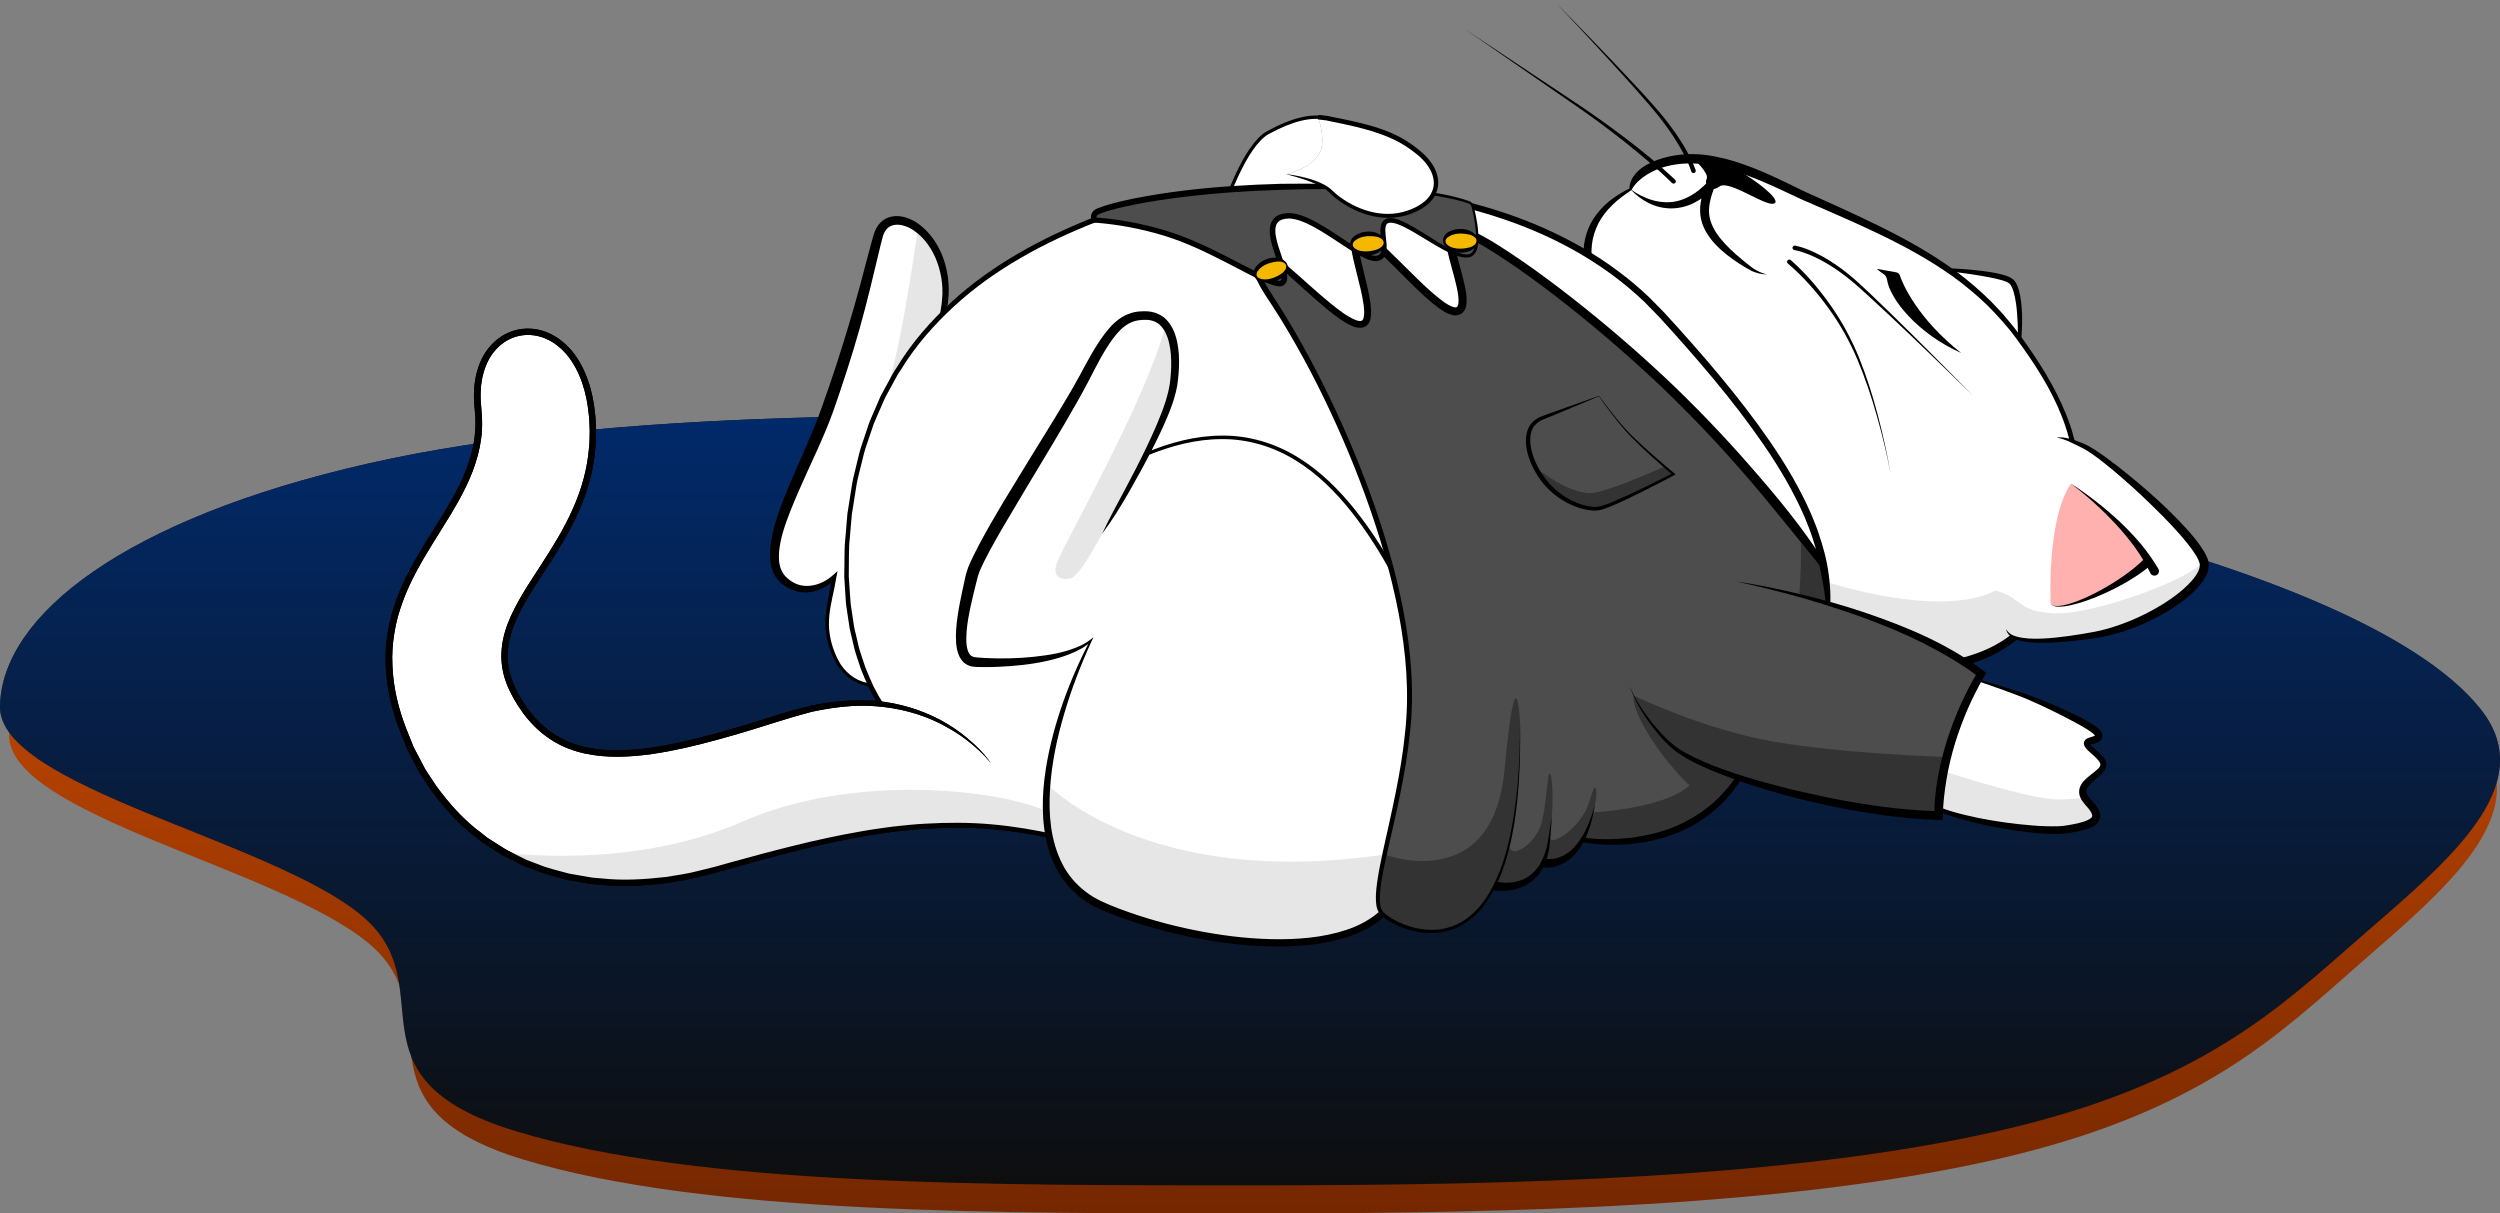 <svg viewBox="0 0 752 365" fill="none" xmlns="http://www.w3.org/2000/svg">
<rect x="0" y="0" width="752" height="365" fill="#808080" stroke="none"/>
<path fill-rule="evenodd" clip-rule="evenodd" d="M378.859 135.006C463.342 137.46 543.33 146.569 609.878 162.343C674.35 177.625 726.557 197.921 745.387 221.887C763.338 244.735 735.378 267.55 709.983 289.755C685.009 311.593 661.677 334.828 600.267 348.783C538.227 362.881 456.744 364.997 378.859 364.999C300.967 365.001 212.121 365.398 157.421 348.795C104.001 332.582 136.661 305.038 110.751 283.625C83.336 260.968 2.365 245.051 2.73 220.953C3.144 193.571 40.101 164.519 112.805 147.906C186.013 131.177 287.195 132.344 378.859 135.006Z" fill="url(#paint0_linear)"/>
<path fill-rule="evenodd" clip-rule="evenodd" d="M377.962 126.559C462.856 129.013 543.234 138.121 610.106 153.896C674.892 169.178 727.354 189.474 746.275 213.44C764.313 236.288 736.217 259.102 710.698 281.308C685.603 303.146 662.157 326.381 600.448 340.336C538.106 354.433 456.226 356.549 377.962 356.552C299.691 356.554 210.412 356.95 155.445 340.348C101.766 324.135 134.584 296.59 108.548 275.178C81 252.521 -0.365 236.604 0.001 212.506C0.418 185.124 37.554 156.071 110.612 139.458C184.177 122.73 285.852 123.897 377.962 126.559Z" fill="#0E0E0E"/>
<path fill-rule="evenodd" clip-rule="evenodd" d="M377.962 126.559C462.856 129.013 543.234 138.121 610.106 153.896C674.892 169.178 727.354 189.474 746.275 213.44C764.313 236.288 736.217 259.102 710.698 281.308C685.603 303.146 662.157 326.381 600.448 340.336C538.106 354.433 456.226 356.549 377.962 356.552C299.691 356.554 210.412 356.95 155.445 340.348C101.766 324.135 134.584 296.59 108.548 275.178C81 252.521 -0.365 236.604 0.001 212.506C0.418 185.124 37.554 156.071 110.612 139.458C184.177 122.73 285.852 123.897 377.962 126.559Z" fill="url(#paint1_linear)"/>
<path d="M269.366 205.799C269.366 205.799 256.75 209.35 251.427 198.235C246.647 188.246 249.648 182.295 250.911 173.607C247.068 177.28 240.658 179.11 235.633 174.393C226.806 166.111 242.124 142.16 248.684 123.794C258.638 95.926 261.558 80.026 264.22 70.782C267.085 60.847 283.232 68.004 284.441 85.99C285.364 99.667 271.159 131.927 271.159 131.927C271.159 131.927 318.024 132.835 269.366 205.799Z" fill="white"/>
<path d="M276.101 68.708C276.101 68.708 271.131 105.034 266.731 117.125C262.331 129.215 259.954 161.746 269.243 141.197C278.518 120.635 284.032 94.448 284.263 90.937C284.494 87.427 285.784 76.976 276.101 68.708Z" fill="#E6E6E6"/>
<path d="M269.76 206.354C269.638 206.422 269.393 206.503 269.339 206.503L269.149 206.544L268.769 206.612C268.524 206.652 268.266 206.693 268.022 206.72C267.519 206.788 267.03 206.815 266.528 206.842C265.536 206.91 264.545 206.896 263.554 206.815C261.571 206.652 259.602 206.219 257.782 205.365C255.962 204.524 254.36 203.25 253.07 201.719L252.16 200.526C251.888 200.106 251.657 199.672 251.413 199.238C250.883 198.384 250.544 197.462 250.136 196.581C248.643 192.949 247.977 188.923 248.385 184.992C248.765 181.075 249.743 177.307 250.232 173.525L251.372 174.108C249.756 175.721 247.787 177.036 245.519 177.7C243.292 178.405 240.739 178.391 238.457 177.51C237.33 177.076 236.257 176.467 235.334 175.707C234.383 174.989 233.514 173.973 232.93 172.875C231.722 170.638 231.532 168.158 231.627 165.867C231.885 161.231 233.256 156.948 234.709 152.787C236.217 148.626 237.969 144.613 239.72 140.615C241.472 136.616 243.238 132.658 244.867 128.66C245.682 126.654 246.429 124.661 247.149 122.642C247.869 120.595 248.615 118.562 249.308 116.501C252.146 108.301 254.686 100.019 257.09 91.683C258.285 87.508 259.398 83.32 260.485 79.105L262.182 72.775L262.63 71.189L262.861 70.389L263.187 69.494C263.676 68.315 264.45 67.163 265.55 66.323C266.65 65.482 268.022 65.062 269.325 65.008C270.629 64.94 271.892 65.198 273.033 65.618C275.341 66.458 277.243 67.922 278.845 69.589C282.05 72.964 283.978 77.275 284.848 81.693C285.296 83.903 285.459 86.153 285.364 88.43C285.323 89.555 285.16 90.653 285.051 91.764C284.902 92.862 284.685 93.947 284.494 95.031C283.625 99.355 282.43 103.57 281.113 107.745C278.438 116.068 275.246 124.2 271.77 132.211V132.225L271.159 131.276C275.097 131.506 278.859 132.618 282.267 134.556C283.951 135.545 285.486 136.779 286.83 138.202C288.175 139.625 289.207 141.32 290.076 143.068C291.678 146.647 292.194 150.577 292.086 154.413C291.977 158.263 291.298 162.045 290.266 165.718C288.256 173.078 285.133 180.045 281.602 186.741C278.044 193.423 274.16 199.807 269.76 206.354ZM268.959 205.256C272.843 199.184 276.917 192.732 280.407 186.09C283.911 179.449 286.98 172.549 288.962 165.338C289.981 161.746 290.646 158.06 290.741 154.359C290.85 150.672 290.348 146.945 288.854 143.61C288.039 141.984 287.102 140.425 285.839 139.097C284.59 137.782 283.164 136.63 281.588 135.695C278.424 133.892 274.744 132.821 271.145 132.604L270.154 132.55L270.534 131.655V131.642C273.902 123.645 276.985 115.498 279.538 107.217C280.801 103.069 281.941 98.894 282.729 94.665C282.892 93.608 283.096 92.551 283.232 91.493C283.313 90.436 283.462 89.379 283.49 88.322C283.53 86.248 283.327 84.12 282.851 82.087C281.955 78.007 280.04 74.117 277.148 71.216C275.708 69.793 274.011 68.586 272.191 67.99C270.385 67.366 268.443 67.434 267.193 68.451C266.569 68.952 266.093 69.671 265.767 70.511L265.55 71.162L265.346 71.934L264.939 73.493L263.418 79.823C262.413 84.066 261.381 88.308 260.281 92.537C258.108 101.009 255.501 109.358 252.717 117.64C252.038 119.714 251.291 121.774 250.585 123.834C249.851 125.908 249.023 127.969 248.167 130.002C246.456 134.055 244.623 138.012 242.817 141.97C241.011 145.928 239.259 149.886 237.683 153.871C236.135 157.843 234.696 161.936 234.343 166.016C234.193 168.036 234.315 170.069 235.144 171.722C235.565 172.563 236.081 173.268 236.841 173.918C237.561 174.596 238.39 175.111 239.272 175.518C242.844 177.171 247.339 175.857 250.422 173.132L251.929 171.79L251.562 173.715C250.965 177.578 249.838 181.305 249.471 185.087C249.05 188.869 249.648 192.664 251.06 196.202C251.454 197.069 251.78 197.978 252.269 198.764C252.499 199.17 252.703 199.591 252.961 199.984L253.803 201.095C254.998 202.518 256.465 203.725 258.162 204.524C259.874 205.297 261.734 205.704 263.608 205.798C264.545 205.839 265.496 205.799 266.433 205.704C266.894 205.636 267.37 205.568 267.818 205.473C268.049 205.433 268.28 205.378 268.497 205.324L268.836 205.243L268.999 205.202C269.094 205.175 268.959 205.216 268.959 205.256Z" fill="black"/>
<path d="M579.594 80.649C579.594 80.649 600.942 81.774 604.799 84.485C608.642 87.196 607.949 106.85 606.143 110.239" fill="white"/>
<path d="M579.594 80.649C583.953 80.568 588.312 80.717 592.658 81.11C594.831 81.3 597.004 81.571 599.177 81.924C600.263 82.113 601.349 82.344 602.436 82.642C603.509 82.967 604.622 83.225 605.749 84.201C606.659 85.244 607.012 86.383 607.325 87.467C607.623 88.565 607.827 89.663 607.949 90.775C608.194 92.984 608.302 95.18 608.248 97.362C608.207 99.558 608.058 101.74 607.773 103.909C607.61 104.993 607.433 106.078 607.202 107.135C606.958 108.192 606.7 109.29 606.143 110.239C606.795 108.179 606.849 105.983 606.944 103.841C607.026 101.686 607.012 99.531 606.931 97.389C606.822 95.248 606.7 93.106 606.374 91.005C606.211 89.961 606.021 88.918 605.736 87.928C605.464 86.952 605.057 85.976 604.527 85.38C604.405 85.272 604.269 85.15 604.052 85.041C603.848 84.946 603.672 84.811 603.441 84.729C602.952 84.567 602.517 84.35 601.988 84.241C600.983 83.943 599.937 83.726 598.891 83.509C596.786 83.062 594.654 82.764 592.509 82.425L579.594 80.649Z" fill="black"/>
<path d="M477.824 80.65C476.805 73.534 477.484 64.154 490.494 56.929C491.893 50.654 502.852 46.14 514.708 48.295C523.019 49.8 530.311 52.917 541.868 58.583C571.066 71.46 592.115 80.419 607.963 102.554C623.811 124.688 629.244 141.415 621.095 167.615C612.947 193.816 595.524 199.021 581.713 200.594C567.902 202.179 522.869 185.453 519.923 178.676C516.976 171.912 480.445 99.016 477.824 80.65Z" fill="white"/>
<path d="M549.269 175.017C549.269 175.017 583.301 186.253 600.154 177.687C608.642 179.828 606.266 183.895 617.917 184.464C617.659 190.252 613.395 193.234 610.557 192.746C607.719 192.258 605.763 191.716 605.804 191.675C605.845 191.634 591.314 202.871 575.642 200.16C559.971 197.449 548.373 193.546 548.373 193.546L549.269 175.017Z" fill="#E6E6E6"/>
<path d="M476.561 80.825C476.248 78.359 476.153 75.81 476.52 73.276C476.927 70.768 477.769 68.287 479.114 66.132C480.431 63.964 482.156 62.093 484.057 60.507C485.999 58.962 488.118 57.701 490.304 56.617L490.127 56.847C490.087 55.614 490.521 54.353 491.2 53.296C491.879 52.225 492.762 51.317 493.753 50.585C495.736 49.121 498.004 48.2 500.285 47.522C504.876 46.221 509.71 46.031 514.382 46.804C523.643 48.322 532.063 52.361 540.211 56.346C542.208 57.376 544.285 58.271 546.35 59.206L552.556 62.012C556.684 63.909 560.826 65.807 564.9 67.827C573.076 71.825 581.101 76.285 588.489 81.707C592.156 84.458 595.632 87.44 598.892 90.653C599.693 91.466 600.467 92.32 601.255 93.147C602.056 93.96 602.803 94.827 603.522 95.722C604.242 96.603 605.016 97.457 605.722 98.351L607.787 101.089C613.151 108.436 618.067 116.189 621.503 124.701C624.979 133.186 626.269 142.58 625.346 151.702C624.898 156.27 623.974 160.77 622.766 165.189C621.543 169.58 620.05 173.972 617.945 178.079C615.88 182.2 613.232 186.09 609.959 189.424C606.7 192.759 602.803 195.497 598.566 197.462C594.329 199.441 589.779 200.634 585.216 201.352C584.076 201.542 582.935 201.691 581.78 201.826C580.545 201.962 579.363 201.949 578.182 201.894C575.832 201.772 573.537 201.447 571.269 201.027C562.211 199.319 553.493 196.581 544.91 193.463C540.619 191.878 536.382 190.17 532.213 188.258C530.135 187.296 528.071 186.279 526.047 185.154C524.024 184.002 522.027 182.85 520.153 181.129C519.692 180.681 519.23 180.194 518.836 179.475L518.7 179.19L518.619 179.001L518.456 178.621L518.103 177.862L516.65 174.799L513.689 168.672L507.782 156.419C503.857 148.232 499.987 140.032 496.198 131.777C492.409 123.536 488.742 115.227 485.252 106.823C483.527 102.621 481.871 98.379 480.336 94.082C478.829 89.826 477.335 85.529 476.561 80.825ZM479.073 80.473C479.82 84.729 481.341 89.026 482.876 93.241C484.437 97.47 486.135 101.645 487.873 105.82C491.35 114.17 495.043 122.424 498.792 130.679C502.54 138.92 506.383 147.12 510.28 155.307L516.147 167.574L519.08 173.714L520.534 176.805L521.213 178.282C521.362 178.567 521.674 178.933 522.027 179.258C523.494 180.627 525.436 181.806 527.351 182.891C529.293 183.975 531.303 184.965 533.34 185.914C537.414 187.798 541.597 189.505 545.82 191.078C554.28 194.182 562.931 196.92 571.731 198.601C573.931 199.007 576.145 199.319 578.318 199.441C579.404 199.495 580.49 199.495 581.522 199.4C582.622 199.278 583.736 199.129 584.836 198.953C589.25 198.289 593.541 197.11 597.574 195.32C601.594 193.518 605.274 191.01 608.398 187.892C611.535 184.788 614.101 181.129 616.152 177.184C618.23 173.24 619.737 169.025 621 164.714C622.25 160.404 623.2 156.012 623.703 151.553C624.164 147.107 624.232 142.607 623.608 138.175C623.01 133.742 621.829 129.405 620.185 125.23C616.913 116.867 611.929 109.222 606.605 101.97C603.971 98.324 600.929 94.99 597.764 91.805C594.519 88.687 591.069 85.814 587.43 83.17C580.097 77.952 572.139 73.655 563.963 69.792C559.889 67.84 555.747 66.01 551.592 64.18L545.345 61.47C543.253 60.562 541.148 59.68 539.098 58.664C530.936 54.801 522.679 51.046 513.934 49.609C509.656 48.918 505.188 48.972 501.019 50.097C498.941 50.653 496.958 51.507 495.206 52.646C493.455 53.784 491.92 55.085 490.834 57.01L490.806 57.146L490.657 57.241C488.674 58.596 486.719 59.952 485.048 61.619C483.364 63.245 481.898 65.075 480.839 67.108C479.793 69.141 479.1 71.324 478.842 73.587C478.598 75.851 478.72 78.169 479.073 80.473Z" fill="black"/>
<path d="M618.597 131.709C618.597 131.709 620.444 131.086 627.193 134.42C634.513 138.039 662.841 162.844 663.072 169.852C663.303 176.859 645.296 188.638 629.461 191.119C613.613 193.599 604.786 193.423 603.428 189.221" fill="white"/>
<path d="M605.817 191.675C605.776 191.702 607.732 192.244 610.57 192.746C613.408 193.234 628.482 191.878 638.6 188.801C648.717 185.724 656.254 179.394 656.254 179.394C656.254 179.394 663.642 172.617 662.175 169.229C659.228 174.081 629.582 185.047 617.931 184.477C606.279 183.908 608.655 179.842 600.168 177.7C599.597 185.792 597.791 188.354 597.791 188.354L605.817 191.675Z" fill="#E6E6E6"/>
<path d="M618.597 131.71C619.941 131.344 621.367 131.696 622.671 132.008C624.002 132.347 625.292 132.821 626.541 133.363C629.122 134.434 631.335 136.088 633.535 137.646C637.908 140.845 642.091 144.275 646.165 147.839C650.239 151.391 654.15 155.145 657.817 159.185C659.65 161.218 661.388 163.319 662.896 165.759C663.262 166.382 663.615 167.019 663.914 167.737C664.064 168.09 664.186 168.483 664.294 168.903C664.389 169.323 664.444 169.852 664.403 170.259C664.308 172.034 663.52 173.417 662.733 174.65C661.062 177.077 658.944 178.947 656.757 180.641C654.557 182.322 652.235 183.813 649.831 185.128C644.997 187.73 639.891 189.818 634.554 191.105C631.892 191.77 629.149 192.122 626.473 192.461C623.785 192.786 621.096 193.071 618.38 193.233C615.677 193.396 612.947 193.464 610.204 193.193C608.846 193.044 607.461 192.8 606.157 192.23C605.519 191.932 604.894 191.553 604.392 191.051C603.889 190.536 603.523 189.899 603.428 189.221C604.066 190.455 605.234 191.105 606.456 191.444C607.692 191.81 608.996 191.973 610.299 192.068C612.934 192.23 615.609 192.054 618.257 191.797C620.919 191.526 623.567 191.146 626.215 190.712C628.877 190.279 631.471 189.831 634.01 189.086C639.076 187.622 644.006 185.548 648.568 182.905C650.864 181.604 653.077 180.167 655.128 178.554C657.165 176.955 659.107 175.152 660.478 173.146C661.144 172.156 661.687 171.058 661.701 170.123C661.796 169.364 661.212 168.185 660.587 167.128C659.283 164.972 657.559 162.926 655.848 160.92C652.357 156.921 648.528 153.18 644.657 149.493C640.76 145.833 636.74 142.269 632.544 138.961C630.425 137.335 628.32 135.695 625.971 134.556C624.789 133.96 623.594 133.377 622.386 132.821C621.775 132.55 621.164 132.32 620.539 132.103C619.914 131.899 619.276 131.71 618.597 131.71Z" fill="black"/>
<path d="M616.844 181.685C616.844 181.685 615.527 156.338 622.942 145.48C634.675 152.786 646.449 168.957 646.449 168.957C646.449 168.957 621.53 186.036 616.844 181.685Z" fill="#FFB1AF"/>
<path d="M564.561 80.88L570.373 81.91C570.889 82.005 571.31 82.357 571.473 82.845C572.356 85.556 576.905 95.898 589.915 106.173C576.905 100.412 568.431 89.975 567.616 84.079C567.521 83.401 567.154 82.818 566.584 82.439C565.43 81.707 564.561 80.88 564.561 80.88Z" fill="black"/>
<path d="M515.277 48.404C515.277 48.404 518.984 49.095 522.529 51.06C528.368 54.313 535.09 59.667 533.963 60.996C532.184 63.097 520.274 53.88 517.219 56.089C514.163 58.298 512.574 55.466 513.376 53.771C514.163 52.077 509.424 47.767 509.424 47.767L515.277 48.404Z" fill="black"/>
<path d="M490.494 56.929C492.3 58.271 494.297 59.288 496.347 59.993C498.411 60.67 500.557 60.982 502.648 60.779C504.74 60.616 506.736 59.898 508.542 58.881C510.362 57.851 511.992 56.469 513.485 54.95L517.668 50.694L515.658 56.333C514.667 59.125 513.839 61.863 514.124 64.506C514.422 67.15 515.781 69.657 517.614 71.867C519.42 74.117 521.634 76.096 523.915 78.007C525.056 78.928 526.251 79.931 527.405 80.772C528.627 81.531 529.999 82.209 531.466 82.534C529.931 82.547 528.424 82.141 526.984 81.544C525.585 80.799 524.309 80.053 523.032 79.213C520.479 77.546 518.021 75.675 515.876 73.385C513.784 71.094 511.897 68.207 511.489 64.818C511.285 63.151 511.408 61.457 511.761 59.898C512.114 58.325 512.644 56.848 513.173 55.425L515.346 56.794C513.703 58.461 511.774 59.898 509.642 60.982C507.524 62.094 505.093 62.676 502.703 62.69C500.299 62.69 497.95 62.094 495.885 61.063C493.835 60.02 491.974 58.637 490.494 56.929Z" fill="black"/>
<path d="M540.008 73.886C543.077 74.536 545.739 75.824 548.373 77.234C550.967 78.698 553.412 80.378 555.72 82.235C558.042 84.079 560.188 86.112 562.32 88.118L568.676 94.231C577.082 102.445 585.352 110.768 593.596 119.131C585.203 110.93 576.756 102.757 568.2 94.719L561.736 88.742C559.563 86.763 557.404 84.797 555.082 83.035C552.773 81.259 550.342 79.646 547.789 78.277C545.25 76.949 542.507 75.743 539.804 75.228L539.736 75.214C539.37 75.146 539.125 74.794 539.193 74.414C539.274 74.048 539.628 73.805 540.008 73.886C540.008 73.872 540.008 73.872 540.008 73.886Z" fill="black"/>
<path d="M502.92 55.018C498.329 50.532 493.345 46.37 488.28 42.345C483.187 38.346 477.986 34.483 472.636 30.851L440.627 8.743L473.016 30.295C478.434 33.846 483.731 37.628 488.905 41.545C494.065 45.503 499.117 49.569 503.884 54.056C504.155 54.313 504.169 54.747 503.911 55.018C503.653 55.289 503.218 55.303 502.947 55.045L502.92 55.018Z" fill="black"/>
<path d="M538.676 78.237C543.266 82.304 547.19 86.926 550.667 91.887C554.157 96.834 557.023 102.215 559.291 107.8C561.531 113.398 563.351 119.158 564.872 124.973C566.407 130.788 567.697 136.671 568.729 142.608C567.602 136.698 566.203 130.842 564.546 125.068C562.916 119.28 560.988 113.587 558.666 108.057C556.316 102.54 553.383 97.295 549.839 92.469C546.321 87.658 542.315 83.117 537.807 79.281L537.779 79.254C537.494 79.01 537.467 78.59 537.698 78.305C537.956 78.02 538.39 77.993 538.676 78.237Z" fill="black"/>
<path d="M508.746 51.548C507.945 49.095 506.695 46.628 505.351 44.31C504.006 41.979 502.499 39.715 500.897 37.533C497.705 33.155 493.998 29.142 490.399 25.063C483.12 16.957 475.692 8.973 468.195 1.058C475.855 8.824 483.446 16.645 490.901 24.602C494.582 28.614 498.384 32.558 501.711 36.923C503.382 39.092 504.957 41.355 506.383 43.7C507.795 46.072 509.099 48.458 510.05 51.169C510.172 51.521 509.982 51.914 509.629 52.036C509.276 52.158 508.882 51.968 508.76 51.616C508.76 51.616 508.76 51.616 508.76 51.602L508.746 51.548Z" fill="black"/>
<path d="M616.844 181.685C617.346 182.173 618.052 182.268 618.718 182.281C619.383 182.295 620.062 182.187 620.714 182.065C622.031 181.793 623.322 181.387 624.584 180.912C627.11 179.964 629.555 178.798 631.918 177.497C634.281 176.209 636.576 174.786 638.776 173.254C640.962 171.709 643.067 170.042 644.901 168.198C645.43 167.67 646.286 167.656 646.829 168.185C647.359 168.713 647.372 169.567 646.843 170.109C646.815 170.137 646.788 170.164 646.761 170.191C644.588 172.021 642.266 173.552 639.889 174.962C637.499 176.358 635.041 177.605 632.529 178.717C630.017 179.828 627.45 180.804 624.802 181.563C623.484 181.929 622.14 182.241 620.768 182.403C620.089 182.471 619.397 182.525 618.704 182.458C618.039 182.39 617.305 182.214 616.844 181.685Z" fill="black"/>
<path d="M622.941 145.48C628.075 148.788 632.923 152.583 637.432 156.758C639.686 158.859 641.804 161.095 643.828 163.454C645.811 165.839 647.63 168.388 649.233 171.112C649.613 171.763 649.396 172.589 648.744 172.969C648.092 173.349 647.264 173.132 646.883 172.481C646.87 172.454 646.856 172.427 646.843 172.4L646.829 172.359C645.525 169.716 643.977 167.154 642.239 164.714C640.46 162.302 638.545 159.957 636.481 157.734C632.339 153.288 627.817 149.167 622.941 145.48Z" fill="black"/>
<path d="M277.962 225.683C277.962 225.683 248.995 209.865 255.555 154.752C262.114 99.639 299.242 78.169 329.119 66.201C358.995 54.232 452.468 42.9 499.999 94.868C547.53 146.836 566.461 182.091 531.682 220.939C498.261 258.295 354.772 295.339 277.962 225.683Z" fill="white"/>
<path d="M277.528 226.292C275.763 225.249 274.052 223.825 272.517 222.402C270.956 220.952 269.543 219.38 268.185 217.753C265.469 214.486 263.364 210.8 261.422 207.059C260.567 205.134 259.711 203.209 258.951 201.244C258.312 199.238 257.579 197.259 257.022 195.225L255.583 189.085L254.646 182.85C254.456 181.82 254.428 180.763 254.347 179.719L254.143 176.574C254.075 175.531 253.994 174.487 253.953 173.43L253.994 170.285C254.035 168.184 253.994 166.097 254.102 163.996L254.632 157.734L254.89 154.603L255.379 151.499L256.357 145.291C256.751 143.23 257.321 141.211 257.783 139.164C258.272 137.131 258.733 135.071 259.467 133.105L261.463 127.128C262.251 125.189 263.12 123.265 263.948 121.34C264.383 120.391 264.736 119.388 265.252 118.48L266.759 115.715C267.791 113.885 268.674 111.974 269.91 110.252C274.283 103.055 279.891 96.671 286.057 90.978C298.456 79.551 313.543 71.5 329.079 65.333C333.004 63.774 337.037 62.568 341.111 61.51C345.172 60.44 349.273 59.559 353.401 58.813C361.658 57.308 369.983 56.278 378.348 55.722C395.079 54.625 411.946 55.221 428.5 58.054C445.027 60.887 461.31 66.024 475.922 74.455C483.215 78.657 490.059 83.686 496.157 89.5L500.584 94.014L504.807 98.65C507.605 101.754 510.362 104.898 513.091 108.056C518.537 114.4 523.82 120.893 528.763 127.67C533.693 134.447 538.337 141.468 542.126 148.991C543.117 150.848 543.946 152.786 544.828 154.697C545.616 156.663 546.458 158.601 547.096 160.607C548.468 164.606 549.568 168.726 550.098 172.942C551.252 181.359 550.396 190.115 547.341 198.058C545.847 202.03 543.973 205.866 541.691 209.431C539.451 213.023 536.925 216.425 534.168 219.61C528.722 226.143 521.864 231.321 514.68 235.672C507.483 240.05 499.878 243.669 492.124 246.868C484.356 250.04 476.438 252.846 468.372 255.123C460.319 257.441 452.17 259.433 443.927 260.951C439.826 261.792 435.67 262.388 431.528 263.039C429.464 263.364 427.373 263.567 425.295 263.838C423.217 264.082 421.14 264.381 419.048 264.53C402.372 266.088 385.519 266.251 368.842 264.353C360.49 263.527 352.233 261.981 344.058 260.124C340.011 259.04 335.91 258.118 331.944 256.736C329.948 256.072 327.938 255.502 325.969 254.784L320.089 252.534C318.106 251.829 316.219 250.934 314.304 250.067C312.402 249.186 310.461 248.373 308.586 247.424L303.032 244.455C302.109 243.94 301.158 243.493 300.275 242.937L297.6 241.27C295.821 240.145 294.028 239.074 292.277 237.909L287.184 234.208C286.342 233.585 285.473 232.988 284.644 232.338L282.254 230.332L277.528 226.292ZM278.398 225.072L283.205 229.112L285.609 231.131C286.423 231.768 287.279 232.351 288.121 232.975L293.159 236.621C294.884 237.773 296.677 238.83 298.428 239.928L301.077 241.568C301.959 242.124 302.896 242.558 303.806 243.059L309.306 245.987C311.167 246.922 313.082 247.722 314.969 248.59C316.857 249.443 318.744 250.338 320.7 251.029L326.526 253.252C328.482 253.971 330.478 254.526 332.447 255.177C336.385 256.532 340.446 257.441 344.465 258.498C352.573 260.328 360.762 261.832 369.046 262.646C385.586 264.489 402.317 264.299 418.885 262.713C420.963 262.564 423.027 262.266 425.091 262.022C427.156 261.751 429.233 261.548 431.284 261.222C435.399 260.558 439.514 259.975 443.588 259.121C451.777 257.603 459.857 255.611 467.856 253.279C475.854 251.002 483.704 248.21 491.39 245.052C499.063 241.867 506.573 238.275 513.635 233.951C520.71 229.64 527.337 224.612 532.579 218.268C535.282 215.137 537.726 211.816 539.899 208.319C542.112 204.849 543.905 201.149 545.331 197.313C548.251 189.668 549.052 181.319 547.925 173.226C547.395 169.174 546.349 165.189 545.032 161.299C544.407 159.347 543.593 157.449 542.832 155.538C541.963 153.667 541.162 151.77 540.198 149.94C536.49 142.553 531.927 135.599 527.052 128.876C522.177 122.153 516.935 115.688 511.516 109.358C508.8 106.199 506.057 103.068 503.273 99.964L499.077 95.342L494.745 90.91C488.769 85.19 482.074 80.256 474.917 76.109C460.563 67.8 444.511 62.69 428.161 59.843C411.783 57.01 395.038 56.387 378.43 57.43C370.132 57.973 361.848 58.976 353.673 60.44C349.585 61.171 345.511 62.039 341.491 63.083C337.472 64.113 333.493 65.306 329.649 66.81C314.209 72.896 299.284 80.839 287.062 92.062C280.978 97.66 275.451 103.936 271.132 110.998C269.91 112.679 269.041 114.563 268.022 116.365L266.528 119.09C266.026 119.998 265.673 120.974 265.238 121.909C264.423 123.807 263.554 125.691 262.78 127.602L260.798 133.485C260.064 135.423 259.616 137.456 259.127 139.462C258.652 141.482 258.095 143.474 257.701 145.508L256.723 151.648L256.235 154.725L255.963 157.829L255.433 164.023C255.325 166.097 255.379 168.171 255.338 170.245L255.311 173.349C255.352 174.379 255.447 175.409 255.515 176.452L255.732 179.556C255.814 180.587 255.841 181.63 256.031 182.647L256.954 188.787L258.38 194.819C258.937 196.811 259.657 198.75 260.282 200.701C261.042 202.613 261.87 204.51 262.712 206.381C266.433 213.727 271.431 220.627 278.398 225.072Z" fill="black"/>
<path d="M298.035 229.518C298.035 229.518 278.832 201.664 237.073 215.056C194.825 228.61 168.574 234.628 154.681 208.428C140.734 182.105 181.244 165.961 178.216 125.894C175.486 89.663 140.354 93.418 143.817 122.885C147.742 156.324 104.584 171.98 120.581 217.767C135.044 259.149 174.604 273.191 214.733 261.738C254.876 250.298 283.544 243.669 317.943 251.802" fill="white"/>
<path d="M298.034 229.519C295.942 226.943 293.498 224.693 290.891 222.687C289.614 221.644 288.202 220.79 286.83 219.882C286.137 219.434 285.391 219.082 284.684 218.662C283.965 218.282 283.272 217.821 282.525 217.496C276.631 214.595 270.181 212.969 263.676 212.454C257.144 211.884 250.584 212.752 244.202 214.094C237.887 215.72 231.572 217.875 225.216 219.787C218.861 221.698 212.451 223.514 205.946 224.978C199.441 226.415 192.814 227.553 186.051 227.621C179.356 227.675 172.335 226.564 166.441 222.931C160.52 219.366 156.202 213.755 153.255 207.682C151.775 204.606 150.865 201.19 150.81 197.72C150.742 194.25 151.503 190.834 152.698 187.662C155.156 181.305 158.999 175.775 162.557 170.218C166.156 164.674 169.66 159.09 172.294 153.099C174.97 147.148 176.735 140.791 177.21 134.298C177.292 133.485 177.346 132.685 177.346 131.872L177.387 129.432C177.292 127.806 177.305 126.179 177.088 124.566C176.776 121.34 176.151 118.128 175.092 115.092C174.033 112.055 172.552 109.168 170.529 106.729C168.492 104.316 165.898 102.364 162.937 101.402C159.991 100.439 156.731 100.521 153.893 101.74C151.028 102.92 148.719 105.21 147.157 107.908C145.636 110.659 144.835 113.79 144.631 116.976C144.523 118.562 144.536 120.175 144.699 121.774L144.889 124.255C144.944 125.095 145.039 125.949 145.012 126.803C145.175 133.634 143.083 140.317 140.191 146.335C137.271 152.394 133.563 157.937 130.1 163.563C126.651 169.174 123.337 174.881 121.124 181.021C119.997 184.071 119.114 187.215 118.625 190.428C118.096 193.626 117.865 196.88 118.041 200.119C118.258 206.612 119.807 213.037 122.17 219.136L124.003 223.69L124.465 224.829L125.035 225.913L126.176 228.082L127.316 230.251C127.683 230.983 128.063 231.701 128.539 232.365L131.241 236.459C135.098 241.691 139.457 246.665 144.74 250.528L146.655 252.046L148.719 253.361C150.118 254.215 151.449 255.15 152.888 255.923L157.275 258.105L158.375 258.647L159.515 259.081L161.81 259.949C164.825 261.236 168.044 261.887 171.194 262.782L176.029 263.622C176.844 263.744 177.631 263.934 178.446 264.015L180.891 264.218C187.409 264.95 194.009 264.517 200.514 263.771C203.746 263.202 207.019 262.809 210.183 261.928C211.786 261.535 213.375 261.169 214.977 260.748L219.771 259.406C226.167 257.631 232.577 255.896 239.028 254.324C245.478 252.724 251.983 251.301 258.529 250.162C261.802 249.552 265.102 249.119 268.402 248.658C271.715 248.305 275.029 247.926 278.356 247.763C285.01 247.384 291.692 247.357 298.346 247.966C304.987 248.563 311.573 249.661 318.065 251.152L317.752 252.467C311.315 251.003 304.797 249.959 298.224 249.39C291.651 248.82 285.037 248.875 278.451 249.281C275.151 249.457 271.878 249.851 268.592 250.203C265.319 250.677 262.046 251.111 258.8 251.735C252.296 252.887 245.831 254.324 239.421 255.95C232.998 257.536 226.615 259.298 220.233 261.101L215.452 262.456C213.85 262.89 212.207 263.269 210.591 263.676C207.372 264.584 204.045 265.004 200.745 265.601C194.104 266.387 187.382 266.861 180.687 266.129L178.175 265.926C177.346 265.845 176.518 265.669 175.689 265.533L170.733 264.679C167.5 263.757 164.187 263.093 161.091 261.765L158.728 260.884L157.546 260.437L156.419 259.881L151.897 257.644C150.416 256.845 149.031 255.882 147.605 255.001L145.473 253.646L143.491 252.087C138.045 248.102 133.55 242.992 129.584 237.597L126.814 233.395C126.325 232.718 125.931 231.972 125.551 231.227L124.383 229.004L123.215 226.781L122.631 225.669L122.156 224.504L120.282 219.841C117.865 213.606 116.262 206.978 116.031 200.228C115.855 196.852 116.099 193.464 116.642 190.143C117.158 186.809 118.068 183.542 119.236 180.384C121.531 174.04 124.913 168.212 128.376 162.573C131.852 156.921 135.533 151.418 138.371 145.535C141.182 139.68 143.151 133.336 143.002 126.871C143.042 126.071 142.947 125.258 142.893 124.458L142.703 121.991C142.54 120.297 142.513 118.589 142.635 116.881C142.866 113.479 143.721 110.049 145.419 106.986C147.157 103.977 149.792 101.361 153.092 99.992C156.365 98.582 160.14 98.487 163.494 99.585C166.862 100.683 169.755 102.879 171.982 105.509C174.182 108.179 175.771 111.283 176.884 114.482C178.012 117.694 178.663 121.042 178.989 124.39C179.22 126.057 179.207 127.752 179.302 129.432C179.302 130.273 179.275 131.113 179.261 131.953C179.261 132.794 179.22 133.634 179.125 134.475C178.623 141.198 176.803 147.799 174.046 153.912C171.344 160.065 167.758 165.731 164.16 171.289C160.588 176.86 156.813 182.322 154.491 188.367C153.35 191.376 152.657 194.535 152.725 197.706C152.779 200.865 153.594 203.982 154.979 206.869C157.777 212.657 161.905 217.984 167.405 221.278C172.878 224.666 179.505 225.751 185.983 225.683C192.515 225.629 199.034 224.504 205.457 223.094C211.894 221.657 218.263 219.854 224.592 217.943C227.756 216.981 230.92 216.005 234.071 214.988C237.181 213.918 240.508 213.186 243.726 212.291C250.299 210.99 257.035 210.19 263.757 210.841C270.452 211.518 277.012 213.457 282.933 216.601C284.399 217.401 285.825 218.282 287.224 219.204C288.568 220.193 289.954 221.142 291.189 222.254C293.783 224.395 296.133 226.794 298.034 229.519Z" fill="black"/>
<path d="M151.762 256.451C151.762 256.451 189.691 261.9 223.33 247.139C256.968 232.379 300.343 237.489 314.725 243.968C323.077 248.644 317.848 251.707 314.725 251.084C311.601 250.46 292.752 246.055 269.516 249.308C246.28 252.561 219.84 260.721 212.479 262.361C205.119 264.001 183.974 268.068 170.652 263.662C157.33 259.257 151.762 256.451 151.762 256.451Z" fill="#E6E6E6"/>
<path d="M298.034 229.519C295.942 226.943 293.498 224.693 290.891 222.687C289.614 221.644 288.202 220.79 286.83 219.882C286.137 219.434 285.391 219.082 284.684 218.662C283.965 218.282 283.272 217.821 282.525 217.496C276.631 214.595 270.181 212.969 263.676 212.454C257.144 211.884 250.584 212.752 244.202 214.094C237.887 215.72 231.572 217.875 225.216 219.787C218.861 221.698 212.451 223.514 205.946 224.978C199.441 226.415 192.814 227.553 186.051 227.621C179.356 227.675 172.335 226.564 166.441 222.931C160.52 219.366 156.202 213.755 153.255 207.682C151.775 204.606 150.865 201.19 150.81 197.72C150.742 194.25 151.503 190.834 152.698 187.662C155.156 181.305 158.999 175.775 162.557 170.218C166.156 164.674 169.66 159.09 172.294 153.099C174.97 147.148 176.735 140.791 177.21 134.298C177.292 133.485 177.346 132.685 177.346 131.872L177.387 129.432C177.292 127.806 177.305 126.179 177.088 124.566C176.776 121.34 176.151 118.128 175.092 115.092C174.033 112.055 172.552 109.168 170.529 106.729C168.492 104.316 165.898 102.364 162.937 101.402C159.991 100.439 156.731 100.521 153.893 101.74C151.028 102.92 148.719 105.21 147.157 107.908C145.636 110.659 144.835 113.79 144.631 116.976C144.523 118.562 144.536 120.175 144.699 121.774L144.889 124.255C144.944 125.095 145.039 125.949 145.012 126.803C145.175 133.634 143.083 140.317 140.191 146.335C137.271 152.394 133.563 157.937 130.1 163.563C126.651 169.174 123.337 174.881 121.124 181.021C119.997 184.071 119.114 187.215 118.625 190.428C118.096 193.626 117.865 196.88 118.041 200.119C118.258 206.612 119.807 213.037 122.17 219.136L124.003 223.69L124.465 224.829L125.035 225.913L126.176 228.082L127.316 230.251C127.683 230.983 128.063 231.701 128.539 232.365L131.241 236.459C135.098 241.691 139.457 246.665 144.74 250.528L146.655 252.046L148.719 253.361C150.118 254.215 151.449 255.15 152.888 255.923L157.275 258.105L158.375 258.647L159.515 259.081L161.81 259.949C164.825 261.236 168.044 261.887 171.194 262.782L176.029 263.622C176.844 263.744 177.631 263.934 178.446 264.015L180.891 264.218C187.409 264.95 194.009 264.517 200.514 263.771C203.746 263.202 207.019 262.809 210.183 261.928C211.786 261.535 213.375 261.169 214.977 260.748L219.771 259.406C226.167 257.631 232.577 255.896 239.028 254.324C245.478 252.724 251.983 251.301 258.529 250.162C261.802 249.552 265.102 249.119 268.402 248.658C271.715 248.305 275.029 247.926 278.356 247.763C285.01 247.384 291.692 247.357 298.346 247.966C304.987 248.563 311.573 249.661 318.065 251.152L317.752 252.467C311.315 251.003 304.797 249.959 298.224 249.39C291.651 248.82 285.037 248.875 278.451 249.281C275.151 249.457 271.878 249.851 268.592 250.203C265.319 250.677 262.046 251.111 258.8 251.735C252.296 252.887 245.831 254.324 239.421 255.95C232.998 257.536 226.615 259.298 220.233 261.101L215.452 262.456C213.85 262.89 212.207 263.269 210.591 263.676C207.372 264.584 204.045 265.004 200.745 265.601C194.104 266.387 187.382 266.861 180.687 266.129L178.175 265.926C177.346 265.845 176.518 265.669 175.689 265.533L170.733 264.679C167.5 263.757 164.187 263.093 161.091 261.765L158.728 260.884L157.546 260.437L156.419 259.881L151.897 257.644C150.416 256.845 149.031 255.882 147.605 255.001L145.473 253.646L143.491 252.087C138.045 248.102 133.55 242.992 129.584 237.597L126.814 233.395C126.325 232.718 125.931 231.972 125.551 231.227L124.383 229.004L123.215 226.781L122.631 225.669L122.156 224.504L120.282 219.841C117.865 213.606 116.262 206.978 116.031 200.228C115.855 196.852 116.099 193.464 116.642 190.143C117.158 186.809 118.068 183.542 119.236 180.384C121.531 174.04 124.913 168.212 128.376 162.573C131.852 156.921 135.533 151.418 138.371 145.535C141.182 139.68 143.151 133.336 143.002 126.871C143.042 126.071 142.947 125.258 142.893 124.458L142.703 121.991C142.54 120.297 142.513 118.589 142.635 116.881C142.866 113.479 143.721 110.049 145.419 106.986C147.157 103.977 149.792 101.361 153.092 99.992C156.365 98.582 160.14 98.487 163.494 99.585C166.862 100.683 169.755 102.879 171.982 105.509C174.182 108.179 175.771 111.283 176.884 114.482C178.012 117.694 178.663 121.042 178.989 124.39C179.22 126.057 179.207 127.752 179.302 129.432C179.302 130.273 179.275 131.113 179.261 131.953C179.261 132.794 179.22 133.634 179.125 134.475C178.623 141.198 176.803 147.799 174.046 153.912C171.344 160.065 167.758 165.731 164.16 171.289C160.588 176.86 156.813 182.322 154.491 188.367C153.35 191.376 152.657 194.535 152.725 197.706C152.779 200.865 153.594 203.982 154.979 206.869C157.777 212.657 161.905 217.984 167.405 221.278C172.878 224.666 179.505 225.751 185.983 225.683C192.515 225.629 199.034 224.504 205.457 223.094C211.894 221.657 218.263 219.854 224.592 217.943C227.756 216.981 230.92 216.005 234.071 214.988C237.181 213.918 240.508 213.186 243.726 212.291C250.299 210.99 257.035 210.19 263.757 210.841C270.452 211.518 277.012 213.457 282.933 216.601C284.399 217.401 285.825 218.282 287.224 219.204C288.568 220.193 289.954 221.142 291.189 222.254C293.783 224.395 296.133 226.794 298.034 229.519Z" fill="black"/>
<path d="M331.523 160.54C331.523 160.54 351.133 128.308 352.953 115.959C354.759 103.611 352.043 95.18 345.103 94.869C338.164 94.57 334.239 97.878 326.688 112.639C319.138 127.399 294.096 165.054 292.29 173.186C290.483 181.319 285.649 198.493 293.199 199.089C300.75 199.686 320.659 199.238 328.209 192.542C315.838 217.469 303.765 260.545 331.835 272.595C359.906 284.645 413.616 292.168 421.641 265.588C426.924 248.075 436.553 203.616 419.659 172.902C401.529 139.937 379.271 122.1 344.872 136.549" fill="white"/>
<path d="M314.982 235.862C314.982 235.862 344.695 267.593 416.467 257.034C417.16 267.932 418.653 273.747 413.534 276.621C408.414 279.494 395.879 286.299 368.909 282.693C341.939 279.088 325.778 271.212 322.071 265.601C318.363 259.962 313.977 253.348 314.982 235.862Z" fill="#E6E6E6"/>
<path d="M350.616 97.728C350.616 97.728 356.279 105.278 352.232 119.131C344.858 136.549 339.508 146.66 331.523 160.554C328.603 165.637 325.887 171.085 322.777 173.62C321.663 174.528 315.756 175.016 317.942 169.215C320.319 162.899 344.953 120.188 350.616 97.728Z" fill="#E6E6E6"/>
<path d="M331.523 160.54C333.628 156.067 335.963 151.743 338.299 147.419C340.622 143.095 342.862 138.717 344.981 134.298C347.072 129.866 349.096 125.393 350.589 120.798C351.309 118.466 351.866 116.271 352.07 113.831C352.301 111.432 352.396 109.033 352.205 106.674C352.015 104.329 351.554 101.998 350.562 100.019C350.06 99.043 349.408 98.189 348.647 97.525C347.86 96.888 346.923 96.495 345.931 96.305C344.967 96.142 343.704 96.196 342.645 96.318C341.559 96.454 340.54 96.806 339.603 97.294C337.702 98.297 336.126 100.032 334.728 101.916C331.93 105.739 329.757 110.117 327.503 114.495C325.194 118.927 322.723 123.183 320.238 127.453C315.267 135.979 310.093 144.356 305.109 152.814C302.597 157.029 300.084 161.244 297.776 165.528C296.608 167.656 295.535 169.824 294.612 171.966L294.109 173.471C293.946 174.026 293.81 174.663 293.661 175.26L292.778 178.838C291.678 183.555 290.551 188.381 290.673 192.949C290.728 194.074 290.891 195.158 291.244 196.039C291.434 196.459 291.651 196.812 291.909 197.083C292.181 197.327 292.493 197.489 292.86 197.611C293.186 197.693 293.851 197.747 294.449 197.801C295.046 197.855 295.657 197.882 296.255 197.923C297.464 197.991 298.686 198.031 299.894 198.045C304.756 198.113 309.659 197.842 314.466 197.123C316.87 196.784 319.26 196.296 321.568 195.551C323.864 194.805 326.131 193.87 328.033 192.379L328.915 191.674L328.44 192.691C325.167 199.78 322.356 207.086 320.156 214.554C317.943 222.009 316.326 229.654 315.851 237.367C315.349 245.025 316.055 252.941 319.464 259.704C321.134 263.079 323.605 265.994 326.593 268.244C329.54 270.548 333.084 271.971 336.738 273.367C344.003 276.092 351.513 278.22 359.145 279.752C366.764 281.297 374.504 282.313 382.272 282.49C389.999 282.666 397.849 282.096 405.114 279.67C408.726 278.45 412.149 276.661 414.933 274.181C417.73 271.7 419.794 268.501 420.786 264.855C422.972 257.4 424.751 249.796 426.014 242.124C427.291 234.452 428.105 226.686 428.268 218.919C428.431 211.152 427.97 203.358 426.598 195.727C425.199 188.11 422.972 180.587 419.265 173.769C415.584 166.91 411.456 160.255 406.662 154.142C401.841 148.056 396.273 142.472 389.646 138.432C383.073 134.366 375.401 132.035 367.646 132.089C359.878 132.062 352.219 134.081 345.049 137.063L344.668 136.155C351.92 133.119 359.702 131.018 367.66 131.032C375.604 130.95 383.508 133.322 390.257 137.47C397.047 141.59 402.724 147.256 407.64 153.396C412.543 159.564 416.752 166.233 420.514 173.132C424.344 180.072 426.68 187.73 428.146 195.456C429.599 203.209 430.115 211.098 430.007 218.973C429.898 226.848 429.138 234.696 427.902 242.45C426.666 250.216 424.968 257.902 422.755 265.465C421.709 269.396 419.387 273.042 416.331 275.753C413.276 278.491 409.609 280.402 405.807 281.69C398.175 284.265 390.122 284.848 382.231 284.685C374.314 284.523 366.451 283.506 358.71 281.961C350.97 280.416 343.351 278.288 335.936 275.536C334.076 274.831 332.256 274.14 330.423 273.259C329.499 272.825 328.576 272.391 327.72 271.836L326.417 271.036L325.181 270.114C321.935 267.634 319.246 264.381 317.481 260.721C313.868 253.374 313.284 245.106 313.868 237.245C314.534 229.342 316.367 221.616 318.784 214.148C321.256 206.679 324.312 199.428 327.965 192.488L328.372 192.799C326.539 194.561 324.271 195.741 321.949 196.676C319.626 197.625 317.209 198.303 314.765 198.845C309.876 199.916 304.905 200.39 299.908 200.593C298.659 200.647 297.409 200.661 296.16 200.661C295.535 200.647 294.91 200.661 294.272 200.634C293.634 200.607 293.064 200.62 292.181 200.458C291.366 200.254 290.551 199.848 289.899 199.265C289.275 198.669 288.826 197.977 288.501 197.286C287.889 195.89 287.686 194.507 287.591 193.179C287.414 190.522 287.686 187.988 288.025 185.494C288.378 182.999 288.867 180.546 289.383 178.12L290.171 174.501C290.307 173.891 290.402 173.322 290.578 172.698L291.217 170.692C292.222 168.293 293.335 166.043 294.503 163.847C296.839 159.455 299.324 155.186 301.85 150.943C306.943 142.485 312.157 134.135 317.291 125.759C319.844 121.57 322.383 117.355 324.705 113.099C327.028 108.775 329.323 104.316 332.419 100.249C333.981 98.243 335.801 96.224 338.313 94.936C339.549 94.312 340.92 93.879 342.278 93.73C343.663 93.608 344.886 93.54 346.366 93.797C347.778 94.068 349.177 94.692 350.291 95.627C351.377 96.59 352.205 97.742 352.803 98.975C353.984 101.428 354.405 104.031 354.596 106.579C354.759 109.127 354.623 111.662 354.351 114.156C354.134 116.623 353.428 119.212 352.626 121.557C350.956 126.287 348.797 130.747 346.57 135.152C344.329 139.557 341.952 143.881 339.508 148.164C337.064 152.366 334.51 156.595 331.523 160.54Z" fill="black"/>
<path d="M449.562 266.481C449.562 266.481 459.788 268.569 464.446 259.609C470.027 258.891 474.061 256.749 475.989 252.629C483.92 253.252 494.336 254.309 505.852 248.833C517.368 243.357 531.111 225.56 540.536 209.363C550.015 193.043 551.454 185.913 548.63 170.515C538.254 159.563 527.051 142.024 516.377 131.167C505.703 120.309 482.182 98.853 472.024 90.612C462.341 82.75 447.62 73.384 447.62 73.384C447.62 73.384 439.648 68.003 437.041 70.198C434.433 72.394 439.648 86.071 439.865 87.982C440.096 89.907 439.716 94.38 437.598 93.661C435.479 92.943 433.089 92.075 427.304 86.396C421.519 80.717 414.498 73.424 412.094 71.92C409.69 70.429 407.137 68.558 407.409 73.235C407.68 77.911 412.433 92.17 411.265 95.464C410.098 98.758 407.531 97.579 405.575 96.345C403.62 95.112 389.13 82.791 386.97 80.961C384.811 79.131 379.216 73.79 377.777 75.742C376.337 77.694 378.13 83.224 381.049 87.806C383.969 92.374 402.832 122.804 410.356 145.806C417.865 168.807 422.863 187.689 423.705 200.688C424.547 213.686 420.731 240.85 417.662 251.775C414.593 262.7 412.773 273.082 416.358 275.319C419.943 277.555 429.232 283.56 439.119 278.097C446.465 274.045 449.562 266.481 449.562 266.481Z" fill="#4D4D4D"/>
<path d="M416.467 257.034C416.467 257.034 448.965 269.518 452.55 231.565C456.135 193.613 457.222 217.333 457.222 217.333C457.222 217.333 457.86 235.55 454.288 252.548C452.767 259.786 461.228 254.527 463.346 248.617C465.329 243.087 465.37 231.267 466.266 232.772C467.176 234.276 467.393 242.924 466.157 251.301C465.519 255.584 475.378 249.172 477.809 241.921C478.651 239.4 479.289 236.892 479.765 236.879C480.24 236.865 480.593 239.359 479.208 244.361C485.781 243.995 501.968 242.07 508.188 236.255C499.986 228.461 490.928 214.988 491.349 209.214C496.251 218.404 502.471 225.235 510.225 228.963C517.98 232.69 540.251 194.114 541.256 178.77C542.234 163.711 541.446 160.485 541.446 160.485L549.106 171.397C549.106 171.397 551.156 178.933 549.527 183.596C547.897 188.259 525.625 231.769 521.035 236.784C516.445 241.799 503.68 257.061 475.989 252.629C472.757 258.146 468.67 260.396 464.446 259.609C460.752 265.004 457.208 267.119 449.44 266.766C447.403 270.304 440.056 281.188 430.781 280.361C418.803 279.291 413.914 275.265 414.525 269.518C415.123 263.757 416.467 257.034 416.467 257.034Z" fill="#333333"/>
<path d="M449.875 265.153C452.115 265.682 454.791 265.696 457.086 264.923C459.422 264.164 461.472 262.592 462.857 260.464C463.265 259.962 463.523 259.379 463.808 258.796C464.107 258.227 464.392 257.644 464.568 257.021C464.772 256.397 465.003 255.787 465.166 255.164L465.56 253.226C466.049 250.623 466.375 247.953 466.796 245.323C466.605 247.993 466.497 250.637 466.225 253.32L465.994 255.34C465.872 256.004 465.682 256.668 465.533 257.333C465.41 258.01 465.152 258.647 464.894 259.284C464.636 259.921 464.405 260.586 464.025 261.168C462.708 263.635 460.481 265.709 457.805 266.821C456.475 267.376 455.062 267.742 453.623 267.878C452.17 268.027 450.798 268.041 449.236 267.783L449.875 265.153Z" fill="black"/>
<path d="M457.221 217.319C457.33 223.419 457.262 229.518 456.841 235.604C456.434 241.69 455.687 247.776 454.315 253.74C452.916 259.677 450.947 265.601 447.511 270.751C445.8 273.313 443.668 275.658 441.088 277.42C438.521 279.196 435.466 280.28 432.356 280.592C429.232 280.89 426.068 280.443 423.121 279.48C421.641 278.992 420.202 278.382 418.83 277.637C418.137 277.271 417.472 276.864 416.82 276.417C416.168 275.929 415.544 275.536 414.96 274.791C413.928 273.286 413.887 271.605 413.86 270.046C413.86 268.474 414.036 266.929 414.24 265.411C414.674 262.361 415.286 259.366 415.924 256.37C418.545 244.456 421.424 232.595 422.632 220.505C423.99 208.428 422.958 196.256 420.677 184.328C418.382 172.4 414.905 160.716 410.763 149.276C406.608 137.849 401.746 126.667 396.287 115.796C393.557 110.361 390.637 105.02 387.555 99.788C386.02 97.172 384.404 94.583 382.761 92.035C381.104 89.528 379.311 86.939 377.981 84.092C377.315 82.669 376.718 81.192 376.392 79.579C376.242 78.765 376.134 77.925 376.256 77.003C376.324 76.542 376.446 76.054 376.731 75.58C377.016 75.106 377.532 74.604 378.252 74.482C378.945 74.387 379.407 74.563 379.855 74.699C380.289 74.862 380.656 75.051 381.023 75.255C381.742 75.661 382.394 76.109 383.032 76.556C384.309 77.478 385.49 78.454 386.672 79.443C391.357 83.428 395.771 87.63 400.469 91.452C402.805 93.309 405.25 95.261 407.816 96.278C408.441 96.508 409.079 96.63 409.446 96.522C409.786 96.44 409.989 96.196 410.166 95.627C410.478 94.475 410.342 92.943 410.152 91.52C409.731 88.592 408.971 85.651 408.224 82.696C407.504 79.728 406.662 76.8 406.323 73.574C406.268 72.747 406.2 71.934 406.472 70.904C406.608 70.416 406.934 69.725 407.667 69.331C408.414 68.952 409.147 69.087 409.609 69.223C410.587 69.521 411.266 69.982 411.945 70.443C412.624 70.904 413.235 71.392 413.846 71.893C416.25 73.899 418.423 76.054 420.609 78.21C424.968 82.466 429.178 86.952 433.89 90.531C435.045 91.371 436.349 92.211 437.435 92.428C437.951 92.523 438.182 92.415 438.358 92.225C438.548 92.008 438.711 91.425 438.725 90.788C438.779 89.487 438.521 88.01 438.223 86.573C437.91 85.122 437.53 83.659 437.136 82.208C436.362 79.267 435.439 76.366 434.963 73.154C434.868 72.341 434.773 71.514 434.895 70.551C434.963 70.063 435.072 69.535 435.439 68.952C435.792 68.369 436.539 67.868 437.231 67.8C438.481 67.678 439.241 67.976 440.056 68.22C440.844 68.477 441.59 68.789 442.31 69.115C448.014 71.812 453.079 75.241 458.158 78.711C463.197 82.208 468.113 85.882 472.934 89.65C482.576 97.213 491.878 105.183 500.828 113.56C509.75 121.977 518.251 130.815 526.304 140.032C534.371 149.235 542.207 158.669 548.807 169.052L548.902 169.201L548.942 169.35C549.445 171.302 549.744 173.267 549.947 175.26C550.07 176.249 550.097 177.252 550.137 178.255C550.151 178.757 550.151 179.258 550.137 179.76L550.124 180.505L550.11 180.885L550.097 181.075C550.029 181.142 550.328 181.197 549.608 181.264C548.902 181.21 549.187 181.142 549.119 181.088L549.105 180.912L549.078 180.546L548.997 179.814L548.807 178.364C548.684 177.401 548.508 176.439 548.345 175.477C548.005 173.565 547.611 171.641 547.231 169.757L547.367 170.055L535.851 155.904C532.008 151.187 528.151 146.497 524.131 141.916C516.146 132.739 507.74 123.929 498.926 115.566C490.072 107.23 480.851 99.26 471.304 91.723C466.524 87.955 461.662 84.296 456.692 80.826C451.708 77.396 446.629 73.954 441.278 71.405C440.613 71.107 439.934 70.822 439.282 70.606C438.657 70.389 437.897 70.226 437.625 70.28C437.557 70.294 437.611 70.253 437.557 70.321C437.503 70.375 437.435 70.606 437.394 70.877C437.313 71.432 437.367 72.137 437.449 72.829C437.856 75.661 438.752 78.616 439.526 81.558C439.92 83.035 440.314 84.526 440.626 86.071C440.939 87.616 441.224 89.162 441.156 90.91C441.088 91.764 440.993 92.781 440.219 93.77C439.404 94.8 437.924 95.031 436.973 94.787C435.058 94.326 433.782 93.364 432.478 92.442C429.939 90.544 427.711 88.416 425.498 86.288C423.298 84.147 421.152 81.978 418.993 79.823C416.834 77.681 414.674 75.526 412.407 73.615C411.836 73.14 411.266 72.679 410.682 72.273C410.111 71.88 409.487 71.5 408.998 71.351C408.74 71.27 408.658 71.324 408.699 71.297C408.753 71.27 408.672 71.297 408.604 71.527C408.468 71.988 408.468 72.72 408.523 73.398C408.808 76.258 409.609 79.226 410.315 82.181C411.035 85.15 411.795 88.118 412.23 91.236C412.407 92.808 412.624 94.394 412.149 96.21C412.013 96.657 411.809 97.145 411.429 97.593C411.062 98.04 410.492 98.392 409.935 98.514C408.794 98.772 407.884 98.474 407.083 98.203C405.494 97.593 404.163 96.725 402.873 95.831C401.597 94.936 400.374 93.974 399.179 92.998C394.413 89.08 390.013 84.838 385.409 80.893C384.255 79.917 383.1 78.942 381.892 78.074C381.294 77.64 380.683 77.22 380.072 76.881C379.502 76.542 378.741 76.258 378.537 76.312C378.456 76.271 378.116 76.651 378.049 77.261C377.967 77.857 378.021 78.549 378.157 79.226C378.429 80.609 378.958 81.991 379.583 83.32C380.832 86.031 382.516 88.484 384.2 91.073C385.857 93.648 387.46 96.264 388.994 98.907C392.09 104.194 394.983 109.588 397.726 115.051C403.213 125.989 408.074 137.226 412.257 148.72C416.413 160.214 419.903 171.98 422.198 184.03C424.479 196.039 425.498 208.441 424.086 220.64C422.823 232.839 419.944 244.767 417.228 256.641C416.562 259.609 415.924 262.578 415.462 265.573C415.245 267.064 415.068 268.555 415.055 270.046C415.041 271.497 415.163 273.042 415.883 274.099C416.223 274.574 416.888 275.062 417.458 275.482C418.056 275.902 418.694 276.295 419.346 276.661C420.65 277.379 422.021 277.989 423.447 278.464C426.272 279.426 429.287 279.873 432.261 279.629C435.221 279.372 438.114 278.369 440.599 276.702C443.084 275.048 445.176 272.812 446.86 270.331C450.255 265.329 452.278 259.501 453.731 253.618C456.529 241.772 457.208 229.505 457.221 217.319Z" fill="black"/>
<path d="M464.501 258.24C465.194 258.43 466.267 258.471 467.177 258.335C468.127 258.24 469.051 257.902 469.961 257.509C471.74 256.641 473.329 255.245 474.564 253.578C474.904 253.185 475.203 252.751 475.474 252.29L476.33 250.948C476.792 249.986 477.308 249.051 477.729 248.061C478.095 247.058 478.543 246.069 478.869 245.038L479.793 241.921L479.195 245.12C478.978 246.191 478.638 247.234 478.367 248.291C478.055 249.335 477.62 250.352 477.253 251.395L476.52 252.886C476.289 253.388 476.017 253.889 475.692 254.35C474.551 256.275 472.975 258.037 470.952 259.298C469.92 259.881 468.834 260.409 467.639 260.68C466.43 260.965 465.289 261.101 463.85 260.884L464.501 258.24Z" fill="black"/>
<path d="M475.731 251.897C480.647 252.615 485.766 252.561 490.723 251.978C495.68 251.341 500.582 250.135 505.105 248.061C507.359 247.017 509.532 245.811 511.582 244.415C513.606 242.978 515.534 241.406 517.273 239.63C520.776 236.106 523.601 231.931 525.855 227.444L527.091 228.014C525.054 232.744 522.257 237.204 518.671 240.985C515.045 244.726 510.713 247.817 505.947 249.904C501.194 252.032 496.087 253.306 490.927 253.821C485.766 254.337 480.592 254.201 475.459 253.239L475.731 251.897Z" fill="black"/>
<path d="M461.934 140.723C461.934 140.723 472.988 149.547 479.71 148.192C486.419 146.836 500.719 140.33 500.719 140.33L503.408 142.621C503.408 142.621 484.395 152.488 481 152.936C477.605 153.383 469.484 150.74 466.225 146.633C462.952 142.526 461.934 140.723 461.934 140.723Z" fill="#333333"/>
<path d="M481.001 119.062C482.658 121.313 484.246 123.441 485.971 125.555C487.682 127.656 489.461 129.703 491.417 131.587C495.314 135.355 499.47 138.866 503.625 142.349L504.046 142.702L503.571 142.959C497.351 146.226 491.145 149.479 484.667 152.257C483.853 152.596 483.024 152.922 482.169 153.193C481.286 153.464 480.322 153.613 479.398 153.572C477.551 153.518 475.786 153.057 474.088 152.447C470.707 151.2 467.651 149.126 465.166 146.524C462.708 143.867 460.848 140.709 459.761 137.253C459.218 135.531 458.879 133.715 459.014 131.844C459.137 130.015 459.761 128.036 461.228 126.748L461.771 126.274L462.369 125.894C462.762 125.609 463.197 125.46 463.632 125.27C464.487 124.918 465.316 124.633 466.158 124.335L471.169 122.546L481.001 119.062ZM480.974 119.198L471.209 123.291L466.402 125.284C464.813 125.989 463.129 126.423 462.016 127.575C460.848 128.659 460.359 130.299 460.291 131.912C460.223 133.552 460.562 135.233 461.065 136.832C462.124 140.058 463.89 143.068 466.158 145.589C468.48 148.069 471.318 150.102 474.509 151.322C476.098 151.932 477.769 152.393 479.425 152.461C480.267 152.515 481.055 152.393 481.843 152.163C482.658 151.905 483.459 151.607 484.274 151.295C490.711 148.638 496.985 145.467 503.232 142.295L503.164 142.891C499.035 139.34 494.975 135.735 491.118 131.885C489.19 129.96 487.438 127.859 485.767 125.718C484.097 123.603 482.44 121.38 480.974 119.198Z" fill="black"/>
<path d="M591.069 203.467C591.069 203.467 604.676 207.506 610.991 210.095C618.053 212.996 630.818 218.946 631.212 220.939C631.66 223.202 627.559 222.348 627.749 223.731C628.048 225.805 634.675 228.475 632.109 231.484C629.542 234.493 623.512 236.608 628.184 241.419C632.856 246.245 630.601 248.197 621.095 249.552C614.264 250.528 589.263 247.288 579.594 241.718" fill="white"/>
<path d="M585.026 232.081C585.026 232.081 610.978 240.634 619.126 240.485C627.274 240.336 626.866 239.658 626.866 239.658C626.866 239.658 631.538 244.28 630.085 246.611C628.632 248.943 618.324 250.502 612.784 249.715C607.243 248.929 585.148 245.229 583.124 243.399C581.101 241.569 585.026 232.081 585.026 232.081Z" fill="#E6E6E6"/>
<path d="M591.097 203.345C596.338 204.727 601.553 206.218 606.727 207.872C611.929 209.526 616.94 211.667 621.897 213.917C624.382 215.056 626.813 216.262 629.203 217.726C629.8 218.106 630.384 218.485 630.982 218.96C631.281 219.204 631.579 219.461 631.892 219.854C631.973 219.976 632.055 220.098 632.136 220.234C632.218 220.41 632.313 220.667 632.326 220.803C632.353 221.101 632.408 221.359 632.326 221.711C632.231 222.389 631.647 223.026 631.199 223.243C630.737 223.5 630.33 223.622 629.963 223.704L628.985 223.893C628.714 223.92 628.469 224.11 628.659 223.893C628.795 223.473 628.632 223.636 628.782 223.839C628.85 224.029 629.067 224.259 629.257 224.476C629.664 224.923 630.18 225.357 630.697 225.805C631.213 226.238 631.742 226.713 632.258 227.255C632.761 227.784 633.277 228.448 633.521 229.369C633.793 230.305 633.413 231.416 632.856 232.053C632.367 232.636 631.837 233.151 631.308 233.612C630.262 234.534 629.189 235.36 628.415 236.255C628.021 236.702 627.736 237.163 627.641 237.583C627.546 237.8 627.6 238.004 627.573 238.207C627.655 238.424 627.627 238.627 627.763 238.858C628.143 239.793 629.04 240.565 630.045 241.731C630.506 242.314 630.982 242.897 631.335 243.683C631.525 244.049 631.647 244.523 631.729 244.998C631.756 245.513 631.729 246.069 631.511 246.584C631.077 247.587 630.276 248.21 629.583 248.576C628.877 248.983 628.171 249.227 627.478 249.457C626.093 249.877 624.721 250.162 623.363 250.392C622.684 250.514 622.005 250.596 621.326 250.704C620.62 250.758 619.86 250.867 619.181 250.853C616.369 250.921 613.653 250.691 610.924 250.406C605.492 249.823 600.114 248.888 594.804 247.654C589.521 246.34 584.198 244.916 579.35 242.192L579.906 241.243C584.605 243.683 589.929 244.943 595.157 246.055C600.44 247.099 605.777 247.844 611.127 248.278C613.803 248.508 616.492 248.603 619.099 248.535C619.764 248.535 620.362 248.441 621 248.386C621.652 248.278 622.318 248.183 622.969 248.061C624.273 247.831 625.563 247.546 626.758 247.166C627.926 246.814 629.108 246.15 629.284 245.662C629.569 245.309 629.013 244.144 628.239 243.222C627.532 242.327 626.283 241.27 625.685 239.644C625.495 239.264 625.468 238.776 625.4 238.329C625.427 237.868 625.427 237.38 625.59 236.96C625.848 236.079 626.364 235.401 626.88 234.845C627.926 233.734 629.067 232.948 630.072 232.121C630.588 231.714 631.05 231.281 631.443 230.847C631.742 230.454 631.851 230.156 631.769 229.776C631.593 228.949 630.547 227.973 629.583 227.119C629.094 226.658 628.551 226.238 628.021 225.71C627.75 225.439 627.492 225.167 627.234 224.761C627.098 224.598 626.989 224.341 626.908 224.056L626.84 223.853C626.826 223.744 626.826 223.622 626.826 223.514C626.826 223.283 626.908 223.053 627.03 222.836C627.288 222.429 627.6 222.253 627.831 222.131C628.062 222.023 628.279 221.942 628.456 221.874L629.434 221.562C629.732 221.481 629.95 221.372 630.085 221.291C630.235 221.182 630.126 221.237 630.126 221.25C630.153 221.277 630.113 221.196 630.126 221.155C630.126 221.128 630.126 221.223 630.167 221.237C630.153 221.223 630.14 221.21 630.14 221.182C630.031 221.047 629.841 220.844 629.61 220.654C629.162 220.274 628.619 219.908 628.076 219.556C625.876 218.146 623.458 216.913 621.082 215.666C616.274 213.24 611.426 210.854 606.388 208.97C601.336 207.059 596.203 205.31 591.083 203.575L591.097 203.345Z" fill="black"/>
<path d="M521.959 174.854C521.959 174.854 570.4 182.986 595.89 202.722C590.757 211.302 583.369 227.716 583.07 245.337C555.76 244.89 512.005 232.989 502.648 224.246C493.291 215.517 490.127 206.327 490.127 206.327" fill="#4D4D4D"/>
<path d="M491.363 209.201C491.363 209.201 512.1 219.34 533.489 223.067C554.878 226.808 585.542 227.703 585.542 227.703L583.057 245.324C583.057 245.324 552.95 243.399 534.711 237.517C516.473 231.634 504.034 228.055 498.384 219.814C492.735 211.573 491.363 209.201 491.363 209.201Z" fill="#333333"/>
<path d="M521.959 174.854C528.532 175.816 535.037 177.198 541.515 178.73C547.979 180.275 554.403 182.051 560.717 184.179C567.019 186.334 573.279 188.679 579.336 191.512C585.379 194.372 591.232 197.72 596.637 201.759L597.479 202.383L596.936 203.318C593.215 209.702 590.241 216.547 588.068 223.609C586.995 227.147 586.126 230.739 585.515 234.371C584.904 238.004 584.483 241.664 584.401 245.337L584.374 246.665L583.07 246.625C574.121 246.367 565.28 245.188 556.548 243.602C552.175 242.816 547.83 241.881 543.511 240.864C539.193 239.82 534.915 238.627 530.664 237.353C526.427 236.039 522.204 234.656 518.062 233.029L514.965 231.81L511.91 230.454C510.878 230.034 509.9 229.478 508.909 228.977L507.428 228.204L506.003 227.309C502.078 224.951 499.212 221.427 496.51 217.93C493.889 214.351 491.648 210.475 490.168 206.3C491.893 210.366 494.324 214.08 497.04 217.523C499.851 220.871 502.852 224.219 506.641 226.266C510.443 228.353 514.504 230.088 518.646 231.525C522.774 233.016 526.998 234.29 531.235 235.483C535.485 236.635 539.749 237.706 544.054 238.641C548.346 239.617 552.651 240.512 556.996 241.243C565.661 242.734 574.406 243.819 583.138 243.995L581.794 245.283C581.875 241.46 582.215 237.652 582.894 233.897C583.559 230.142 584.483 226.442 585.624 222.823C587.919 215.571 591.015 208.604 594.899 202.071L595.198 203.643C590.01 199.685 584.293 196.419 578.44 193.41C572.546 190.468 566.421 187.974 560.215 185.684L555.53 184.043L550.804 182.512C549.242 181.983 547.653 181.509 546.064 181.021C544.489 180.533 542.9 180.058 541.298 179.625C534.888 177.849 528.451 176.223 521.959 174.854Z" fill="black"/>
<path d="M386.944 52.415C386.944 52.415 393.843 53.716 398.949 56.088C402.073 60.602 366.302 64.533 371.164 54.719C375.686 45.584 378.457 41.612 381.865 39.633C390.285 34.754 396.478 35.269 396.478 35.269C396.478 35.269 398.691 41.328 397.292 45.204C395.418 50.409 386.944 52.415 386.944 52.415Z" fill="white"/>
<path d="M368.504 61.564C368.504 61.564 374.398 43.713 381.405 39.877C388.738 35.865 394.347 34.617 398.951 35.526" stroke="black" stroke-miterlimit="10"/>
<path d="M442.977 62.12C442.977 62.12 447.037 77.029 441.157 77.029C435.277 77.029 423.054 65.955 418.07 66.281C413.087 66.593 419.198 76.813 414.227 77.707C409.243 78.615 395.038 64.126 386.958 64.939C376.447 66.01 389.484 83.034 385.546 85.162C382.83 86.626 368.34 76.663 354.705 71.608C341.668 66.769 329.133 66.186 329.133 66.186C329.133 66.186 328.305 64.41 330.342 63.556C336.494 60.94 358.63 56.481 390.475 56.101C423.598 55.708 437.979 59.409 441.972 60.913C442.637 61.184 442.909 61.876 442.977 62.12Z" fill="#4D4D4D"/>
<path d="M443.29 62.038C444.145 65.495 444.824 69.005 444.688 72.638C444.62 73.546 444.485 74.468 444.132 75.362C443.778 76.23 443.032 77.151 441.986 77.382C439.935 77.707 438.211 76.934 436.54 76.257C433.227 74.793 430.253 72.841 427.224 71.011C425.717 70.103 424.196 69.209 422.648 68.409C421.874 68.029 421.086 67.663 420.298 67.392C419.904 67.23 419.511 67.175 419.117 67.067C418.736 66.999 418.356 66.986 418.017 66.999C417.311 67.08 416.998 67.392 416.822 68.111C416.659 68.815 416.713 69.669 416.781 70.523C416.903 72.258 417.351 74.007 416.917 76.067C416.781 76.582 416.55 77.124 416.129 77.572C415.722 78.032 415.138 78.317 414.608 78.425C413.44 78.71 412.435 78.371 411.553 78.073C409.774 77.409 408.239 76.46 406.704 75.525C403.662 73.627 400.77 71.594 397.782 69.764C396.288 68.856 394.767 67.989 393.206 67.27C391.644 66.538 390.028 65.955 388.412 65.766C386.877 65.63 385.071 65.942 384.283 66.986C383.455 68.043 383.523 69.805 383.849 71.431C384.501 74.779 386.022 77.978 386.932 81.557C387.04 82.017 387.122 82.478 387.176 82.98C387.217 83.481 387.23 84.023 387.013 84.647C386.809 85.271 386.266 85.908 385.478 86.07C384.786 86.206 384.297 86.084 383.794 86.002C381.893 85.542 380.291 84.755 378.661 83.996C375.443 82.438 372.333 80.743 369.182 79.13C362.895 75.891 356.539 72.814 349.817 70.794C343.108 68.775 336.114 67.46 329.148 66.958H329.134L328.645 66.945L328.441 66.498C328.238 66.05 328.156 65.684 328.156 65.237C328.156 64.803 328.292 64.329 328.536 63.936C328.998 63.136 329.881 62.757 330.424 62.567C331.619 62.092 332.801 61.726 334.009 61.388C336.399 60.71 338.817 60.168 341.234 59.68C346.069 58.717 350.944 57.972 355.819 57.362C365.583 56.169 375.415 55.559 385.234 55.288C395.066 55.152 404.885 55.288 414.69 56.006C419.592 56.372 424.481 56.887 429.343 57.633C431.774 57.999 434.204 58.419 436.594 58.975C437.79 59.246 438.985 59.558 440.18 59.91C440.764 60.1 441.361 60.276 441.945 60.493C442.556 60.696 443.14 61.36 443.29 62.038ZM442.651 62.201C442.502 61.713 442.176 61.306 441.646 61.171C441.076 60.967 440.492 60.791 439.922 60.615C438.754 60.29 437.572 60.005 436.377 59.747C434.001 59.232 431.583 58.839 429.166 58.514C424.318 57.877 419.443 57.497 414.567 57.24C404.803 56.711 394.998 56.806 385.234 57.104C375.456 57.389 365.692 58.053 355.996 59.246C351.148 59.829 346.313 60.547 341.533 61.482C339.143 61.957 336.766 62.472 334.444 63.123C333.276 63.434 332.122 63.8 331.035 64.22C329.908 64.6 329.677 65.061 329.854 65.847L329.161 65.386H329.188C336.359 65.888 343.393 67.202 350.265 69.249C357.15 71.282 363.614 74.413 369.929 77.653C373.093 79.266 376.217 80.947 379.381 82.478C380.956 83.21 382.572 83.983 384.12 84.362C384.487 84.43 384.881 84.484 385.071 84.444C385.166 84.417 385.302 84.322 385.37 84.105C385.56 83.644 385.424 82.749 385.248 81.963C384.433 78.669 382.885 75.389 382.178 71.77C382.015 70.862 381.893 69.913 381.948 68.924C382.002 67.948 382.26 66.864 382.953 65.983C383.645 65.101 384.677 64.573 385.641 64.356C386.592 64.126 387.611 64.031 388.575 64.139C390.503 64.37 392.241 65.034 393.885 65.793C395.541 66.565 397.103 67.46 398.624 68.395C401.68 70.266 404.586 72.312 407.546 74.183C409.027 75.105 410.548 76.013 412.082 76.596C413.644 77.233 415.111 77.097 415.409 75.688C415.762 74.251 415.423 72.434 415.287 70.659C415.233 69.751 415.151 68.815 415.396 67.785C415.518 67.284 415.762 66.701 416.238 66.281C416.713 65.847 417.324 65.644 417.854 65.603C418.383 65.576 418.913 65.617 419.388 65.711C419.85 65.847 420.339 65.928 420.76 66.118C421.643 66.443 422.457 66.836 423.272 67.243C424.861 68.083 426.396 69.019 427.903 69.94C430.932 71.784 433.865 73.776 437.002 75.294C438.536 76.013 440.275 76.691 441.769 76.501C442.488 76.365 443.018 75.769 443.357 75.05C443.683 74.305 443.833 73.465 443.914 72.611C444.159 69.127 443.48 65.603 442.651 62.201Z" fill="black"/>
<path d="M386.945 52.415C386.945 52.415 393.844 53.716 398.95 56.088C402.074 60.602 413.698 67.569 424.006 63.828C434.313 60.087 433.919 51.859 426.79 45.977C419.66 40.107 412.843 38.278 398.95 35.526L396.479 35.255C396.479 35.255 398.692 41.314 397.293 45.19C395.419 50.409 386.945 52.415 386.945 52.415Z" fill="white"/>
<path d="M396.56 34.577L399.032 34.835H399.059H399.086C402.929 35.594 406.772 36.353 410.589 37.342C414.391 38.332 418.207 39.606 421.684 41.571C423.422 42.547 425.065 43.686 426.627 44.933C428.202 46.153 429.669 47.617 430.782 49.325C431.896 51.032 432.684 53.066 432.616 55.207C432.575 57.349 431.57 59.409 430.09 60.859C428.623 62.35 426.803 63.353 424.943 64.099C423.082 64.858 421.086 65.319 419.076 65.468C415.043 65.766 411.01 64.817 407.411 63.109C405.605 62.255 403.893 61.239 402.305 60.032C401.517 59.422 400.743 58.785 400.037 58.067C399.412 57.389 398.665 56.847 397.837 56.373C394.496 54.529 390.721 53.404 386.945 52.401C388.901 52.605 390.829 52.971 392.731 53.472C394.632 53.96 396.519 54.597 398.298 55.546C399.181 56.02 400.064 56.603 400.784 57.335C401.463 57.999 402.182 58.609 402.956 59.179C404.491 60.317 406.148 61.307 407.886 62.106C411.349 63.719 415.192 64.587 418.981 64.275C420.869 64.126 422.716 63.665 424.481 62.947C426.233 62.228 427.89 61.279 429.166 59.965C430.456 58.663 431.258 56.956 431.285 55.18C431.326 53.391 430.647 51.615 429.628 50.084C428.596 48.538 427.251 47.196 425.73 46.044C424.223 44.851 422.634 43.781 420.964 42.845C414.214 39.199 406.419 37.79 398.801 36.19L398.855 36.204L396.397 35.919L396.56 34.577Z" fill="black"/>
<path d="M383.321 84.1C385.916 83.205 387.59 81.241 387.061 79.712C386.532 78.184 384 77.671 381.405 78.565C378.81 79.46 377.136 81.424 377.665 82.953C378.194 84.481 380.726 84.995 383.321 84.1Z" fill="#F5B800"/>
<path d="M387.258 79.632C387.651 80.797 387.067 82.017 386.334 82.844C385.587 83.739 384.555 84.294 383.496 84.66C382.423 84.986 381.282 85.121 380.142 84.959C379.042 84.81 377.779 84.294 377.29 83.061C377.059 82.465 377.086 81.773 377.276 81.191C377.466 80.594 377.833 80.106 378.254 79.686C379.069 78.846 380.087 78.263 381.16 77.897C382.233 77.531 383.401 77.355 384.542 77.639C385.655 77.856 386.823 78.493 387.258 79.632ZM386.837 79.781C386.511 78.859 385.356 78.642 384.446 78.656C383.482 78.724 382.532 78.927 381.622 79.225C380.725 79.564 379.843 79.998 379.137 80.621C378.498 81.245 377.792 81.99 377.996 82.844C378.254 83.671 379.313 84.01 380.25 84.05C381.214 84.105 382.192 83.874 383.102 83.535C384.012 83.197 384.881 82.749 385.655 82.166C386.402 81.584 387.108 80.703 386.837 79.781Z" fill="black"/>
<path d="M411.691 76.184C414.429 75.991 416.556 74.526 416.442 72.913C416.327 71.3 414.014 70.15 411.276 70.344C408.538 70.537 406.411 72.002 406.526 73.615C406.64 75.228 408.953 76.378 411.691 76.184Z" fill="#F5B800"/>
<path d="M416.659 72.896C416.74 74.129 415.858 75.146 414.934 75.756C413.984 76.42 412.843 76.705 411.729 76.786C410.602 76.827 409.461 76.664 408.416 76.217C407.397 75.783 406.311 74.97 406.148 73.641C406.08 73.004 406.284 72.354 406.623 71.839C406.963 71.324 407.451 70.931 407.954 70.646C408.959 70.05 410.1 69.751 411.227 69.67C412.354 69.589 413.535 69.724 414.554 70.293C415.559 70.781 416.523 71.69 416.659 72.896ZM416.211 72.937C416.129 71.961 415.084 71.446 414.201 71.229C413.25 71.039 412.286 70.998 411.322 71.039C410.371 71.134 409.393 71.324 408.565 71.744C407.777 72.178 406.908 72.72 406.895 73.587C406.935 74.455 407.859 75.051 408.755 75.336C409.679 75.634 410.684 75.661 411.648 75.58C412.626 75.485 413.576 75.282 414.472 74.929C415.314 74.577 416.224 73.899 416.211 72.937Z" fill="black"/>
<path d="M439.392 75.403C442.137 75.403 444.363 74.093 444.363 72.476C444.363 70.859 442.137 69.548 439.392 69.548C436.647 69.548 434.422 70.859 434.422 72.476C434.422 74.093 436.647 75.403 439.392 75.403Z" fill="#F5B800"/>
<path d="M444.593 72.475C444.593 73.709 443.629 74.657 442.665 75.213C441.674 75.81 440.519 75.999 439.392 76.013C438.265 75.972 437.138 75.728 436.133 75.2C435.155 74.698 434.123 73.804 434.055 72.475C434.042 71.838 434.286 71.201 434.653 70.7C435.033 70.198 435.535 69.859 436.065 69.602C437.111 69.073 438.265 68.856 439.392 68.87C440.519 68.87 441.687 69.087 442.665 69.724C443.656 70.279 444.553 71.255 444.593 72.475ZM444.145 72.475C444.132 71.499 443.127 70.916 442.258 70.632C441.321 70.388 440.37 70.266 439.406 70.239C438.442 70.266 437.464 70.388 436.608 70.754C435.793 71.133 434.884 71.608 434.802 72.475C434.775 73.343 435.671 74.007 436.54 74.346C437.437 74.712 438.442 74.807 439.406 74.793C440.384 74.779 441.348 74.63 442.271 74.346C443.154 74.048 444.105 73.438 444.145 72.475Z" fill="black"/>
<defs>
<linearGradient id="paint0_linear" x1="376.907" y1="133.447" x2="376.907" y2="365" gradientUnits="userSpaceOnUse">
<stop stop-color="#DC5201"/>
<stop offset="1" stop-color="#752700"/>
</linearGradient>
<linearGradient id="paint1_linear" x1="376" y1="125" x2="376" y2="356.553" gradientUnits="userSpaceOnUse">
<stop stop-color="#012A6A"/>
<stop offset="1" stop-color="#012A6A" stop-opacity="0"/>
</linearGradient>
</defs>
</svg>
